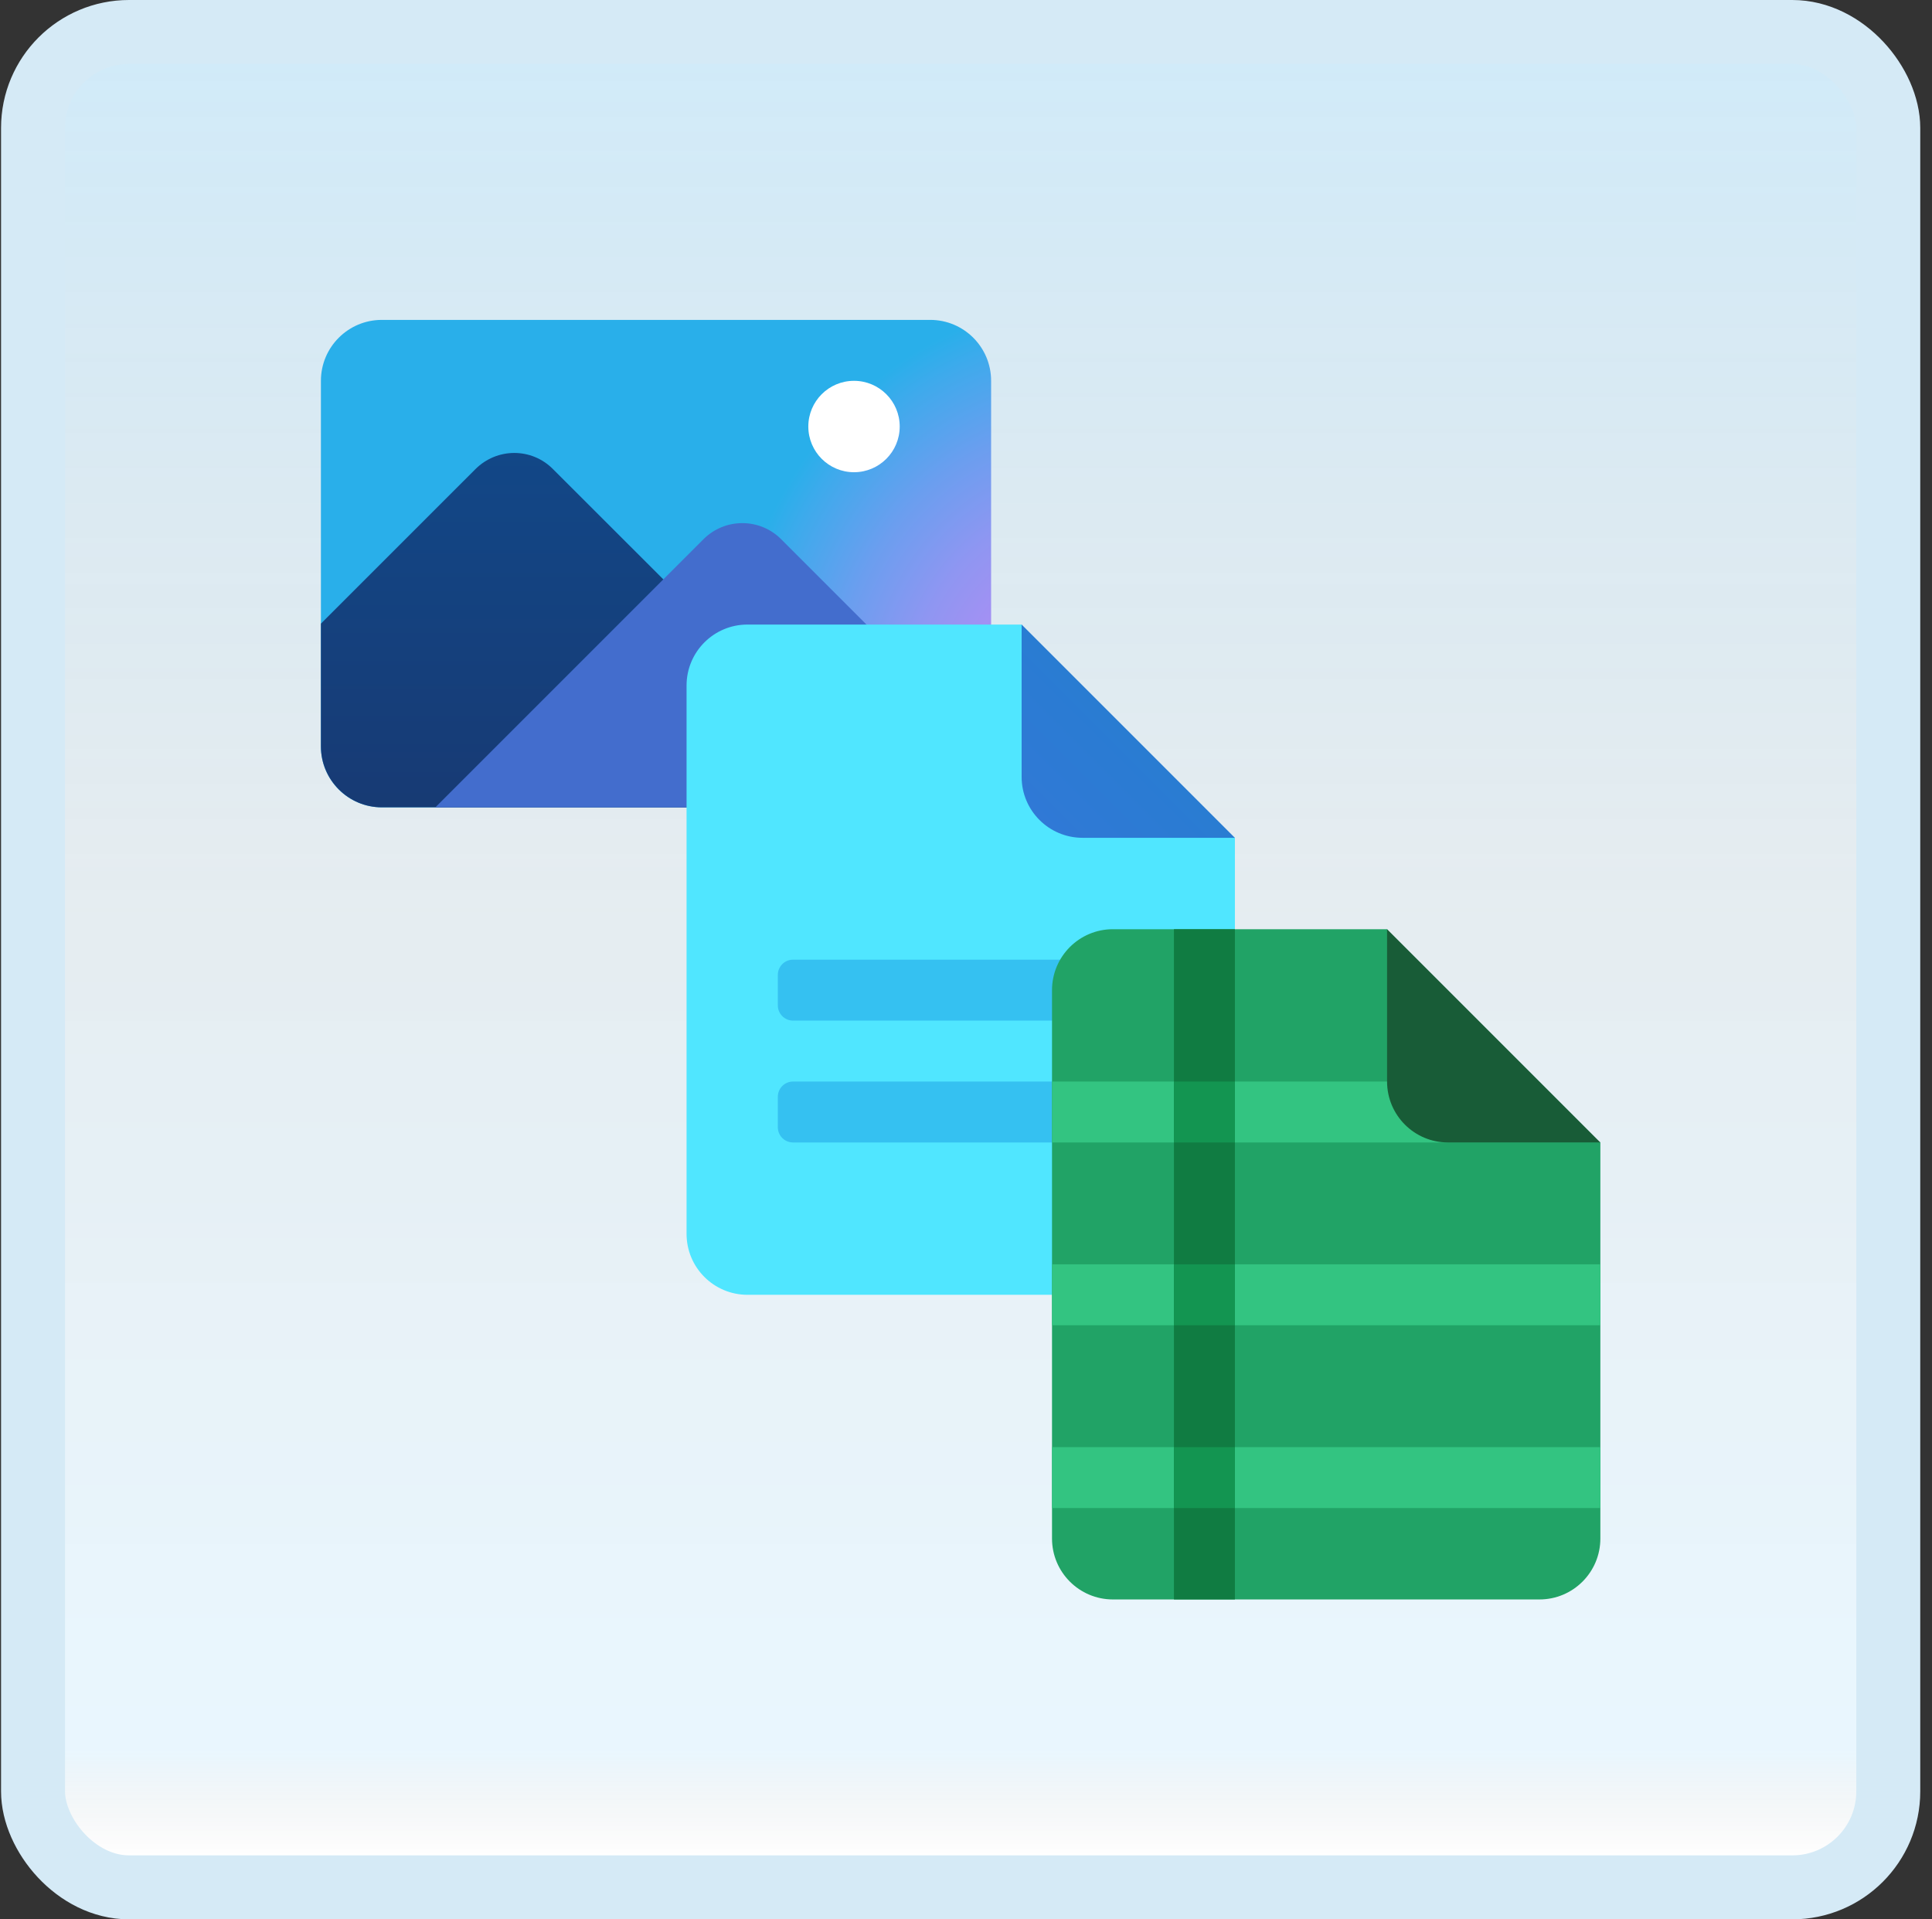 <svg width="151" height="150" viewBox="0 0 151 150" fill="none" xmlns="http://www.w3.org/2000/svg">
<rect x="0" y="0" width="151" height="150" fill="#333333" stroke="none"/>
<g id="new-item">
<rect x="2.582" y="2.5" width="145" height="145" rx="7.5" fill="white"/>
<rect x="2.582" y="2.5" width="145" height="145" rx="7.5" fill="url(#paint0_linear_14_10526)" fill-opacity="0.2"/>
<g id="Group">
<path id="Vector" d="M72.701 63.095H29.844C27.213 63.095 25.082 60.964 25.082 58.333V29.762C25.082 27.131 27.213 25 29.844 25H72.701C75.332 25 77.463 27.131 77.463 29.762V58.333C77.463 60.964 75.332 63.095 72.701 63.095Z" fill="url(#paint1_radial_14_10526)"/>
<path id="Vector_2" d="M69.677 63.095H29.844C27.225 63.095 25.082 60.953 25.082 58.334V48.738L37.154 36.667C38.844 34.976 41.558 34.976 43.225 36.667L69.677 63.095Z" fill="url(#paint2_linear_14_10526)"/>
<path id="Vector_3" d="M75.151 63.095C76.665 63.095 77.894 61.867 77.894 60.352V58.981L61.053 42.14C59.377 40.464 56.658 40.464 54.982 42.14L34.027 63.095H75.151Z" fill="#436DCD"/>
<path id="Vector_4" d="M91.755 101.191H58.422C55.791 101.191 53.66 99.06 53.66 96.429V53.572C53.66 50.941 55.791 48.81 58.422 48.81H79.851C82.232 53.572 91.755 63.095 96.517 65.476V96.429C96.517 99.06 94.386 101.191 91.755 101.191Z" fill="#50E6FF"/>
<path id="Vector_5" d="M79.848 48.81V60.714C79.848 63.345 81.979 65.476 84.61 65.476H96.514L79.848 48.81Z" fill="url(#paint3_linear_14_10526)"/>
<path id="Vector_6" d="M85.793 79.762H61.983C61.326 79.762 60.793 79.229 60.793 78.571V76.191C60.793 75.533 61.326 75 61.983 75H85.793C86.45 75 86.983 75.533 86.983 76.191V78.571C86.983 79.229 86.45 79.762 85.793 79.762Z" fill="#35C1F1"/>
<path id="Vector_7" d="M85.793 89.286H61.983C61.326 89.286 60.793 88.752 60.793 88.095V85.714C60.793 85.057 61.326 84.524 61.983 84.524H85.793C86.45 84.524 86.983 85.057 86.983 85.714V88.095C86.983 88.752 86.45 89.286 85.793 89.286Z" fill="#35C1F1"/>
<path id="Vector_8" d="M120.318 125H86.985C84.354 125 82.223 122.869 82.223 120.238V77.381C82.223 74.75 84.354 72.619 86.985 72.619H108.413C110.794 77.381 120.318 86.905 125.08 89.286V120.238C125.08 122.869 122.949 125 120.318 125Z" fill="#21A366"/>
<path id="Vector_9" d="M125.082 117.857V113.095H82.225V117.857H125.082Z" fill="#33C481"/>
<path id="Vector_10" d="M125.082 103.571V98.81H82.225V103.571H125.082Z" fill="#33C481"/>
<path id="Vector_11" d="M82.223 89.286V84.524H117.937L125.08 89.286H82.223Z" fill="#33C481"/>
<path id="Vector_12" d="M108.41 72.619V84.524C108.41 87.155 110.541 89.286 113.172 89.286H125.077L108.41 72.619Z" fill="#185C37"/>
<path id="Vector_13" d="M96.516 72.619H91.754V125H96.516V72.619Z" fill="#107C42"/>
<path id="Vector_14" d="M96.516 84.524H91.754V89.286H96.516V84.524Z" fill="#139551"/>
<path id="Vector_15" d="M96.516 98.81H91.754V103.571H96.516V98.81Z" fill="#139551"/>
<path id="Vector_16" d="M96.516 113.095H91.754V117.857H96.516V113.095Z" fill="#139551"/>
<path id="Vector_17" d="M66.747 36.905C68.72 36.905 70.319 35.306 70.319 33.333C70.319 31.361 68.72 29.762 66.747 29.762C64.775 29.762 63.176 31.361 63.176 33.333C63.176 35.306 64.775 36.905 66.747 36.905Z" fill="white"/>
</g>
<rect x="2.582" y="2.5" width="145" height="145" rx="7.5" stroke="#D5EAF6" stroke-width="5"/>
</g>
<defs>
<linearGradient id="paint0_linear_14_10526" x1="75.082" y1="5" x2="75.082" y2="145" gradientUnits="userSpaceOnUse">
<stop stop-color="#199AE0"/>
<stop offset="0.472" stop-color="#0D5176" stop-opacity="0.528"/>
<stop offset="0.941" stop-color="#12A6F7" stop-opacity="0.465"/>
<stop offset="1" stop-opacity="0"/>
</linearGradient>
<radialGradient id="paint1_radial_14_10526" cx="0" cy="0" r="1" gradientUnits="userSpaceOnUse" gradientTransform="translate(84.803 55.575) scale(27.991 31.971)">
<stop stop-color="#BD8AF5"/>
<stop offset="0.137" stop-color="#B88BF5"/>
<stop offset="0.309" stop-color="#A88FF3"/>
<stop offset="0.499" stop-color="#8F96F2"/>
<stop offset="0.702" stop-color="#6B9EEF"/>
<stop offset="0.913" stop-color="#3EAAEC"/>
<stop offset="1" stop-color="#29AFEA"/>
</radialGradient>
<linearGradient id="paint2_linear_14_10526" x1="47.38" y1="35.338" x2="47.38" y2="63.579" gradientUnits="userSpaceOnUse">
<stop stop-color="#124787"/>
<stop offset="0.923" stop-color="#173B75"/>
<stop offset="1" stop-color="#173A73"/>
</linearGradient>
<linearGradient id="paint3_linear_14_10526" x1="81.162" y1="64.162" x2="88.322" y2="57.002" gradientUnits="userSpaceOnUse">
<stop stop-color="#3079D6"/>
<stop offset="1" stop-color="#297CD2"/>
</linearGradient>
</defs>
</svg>
